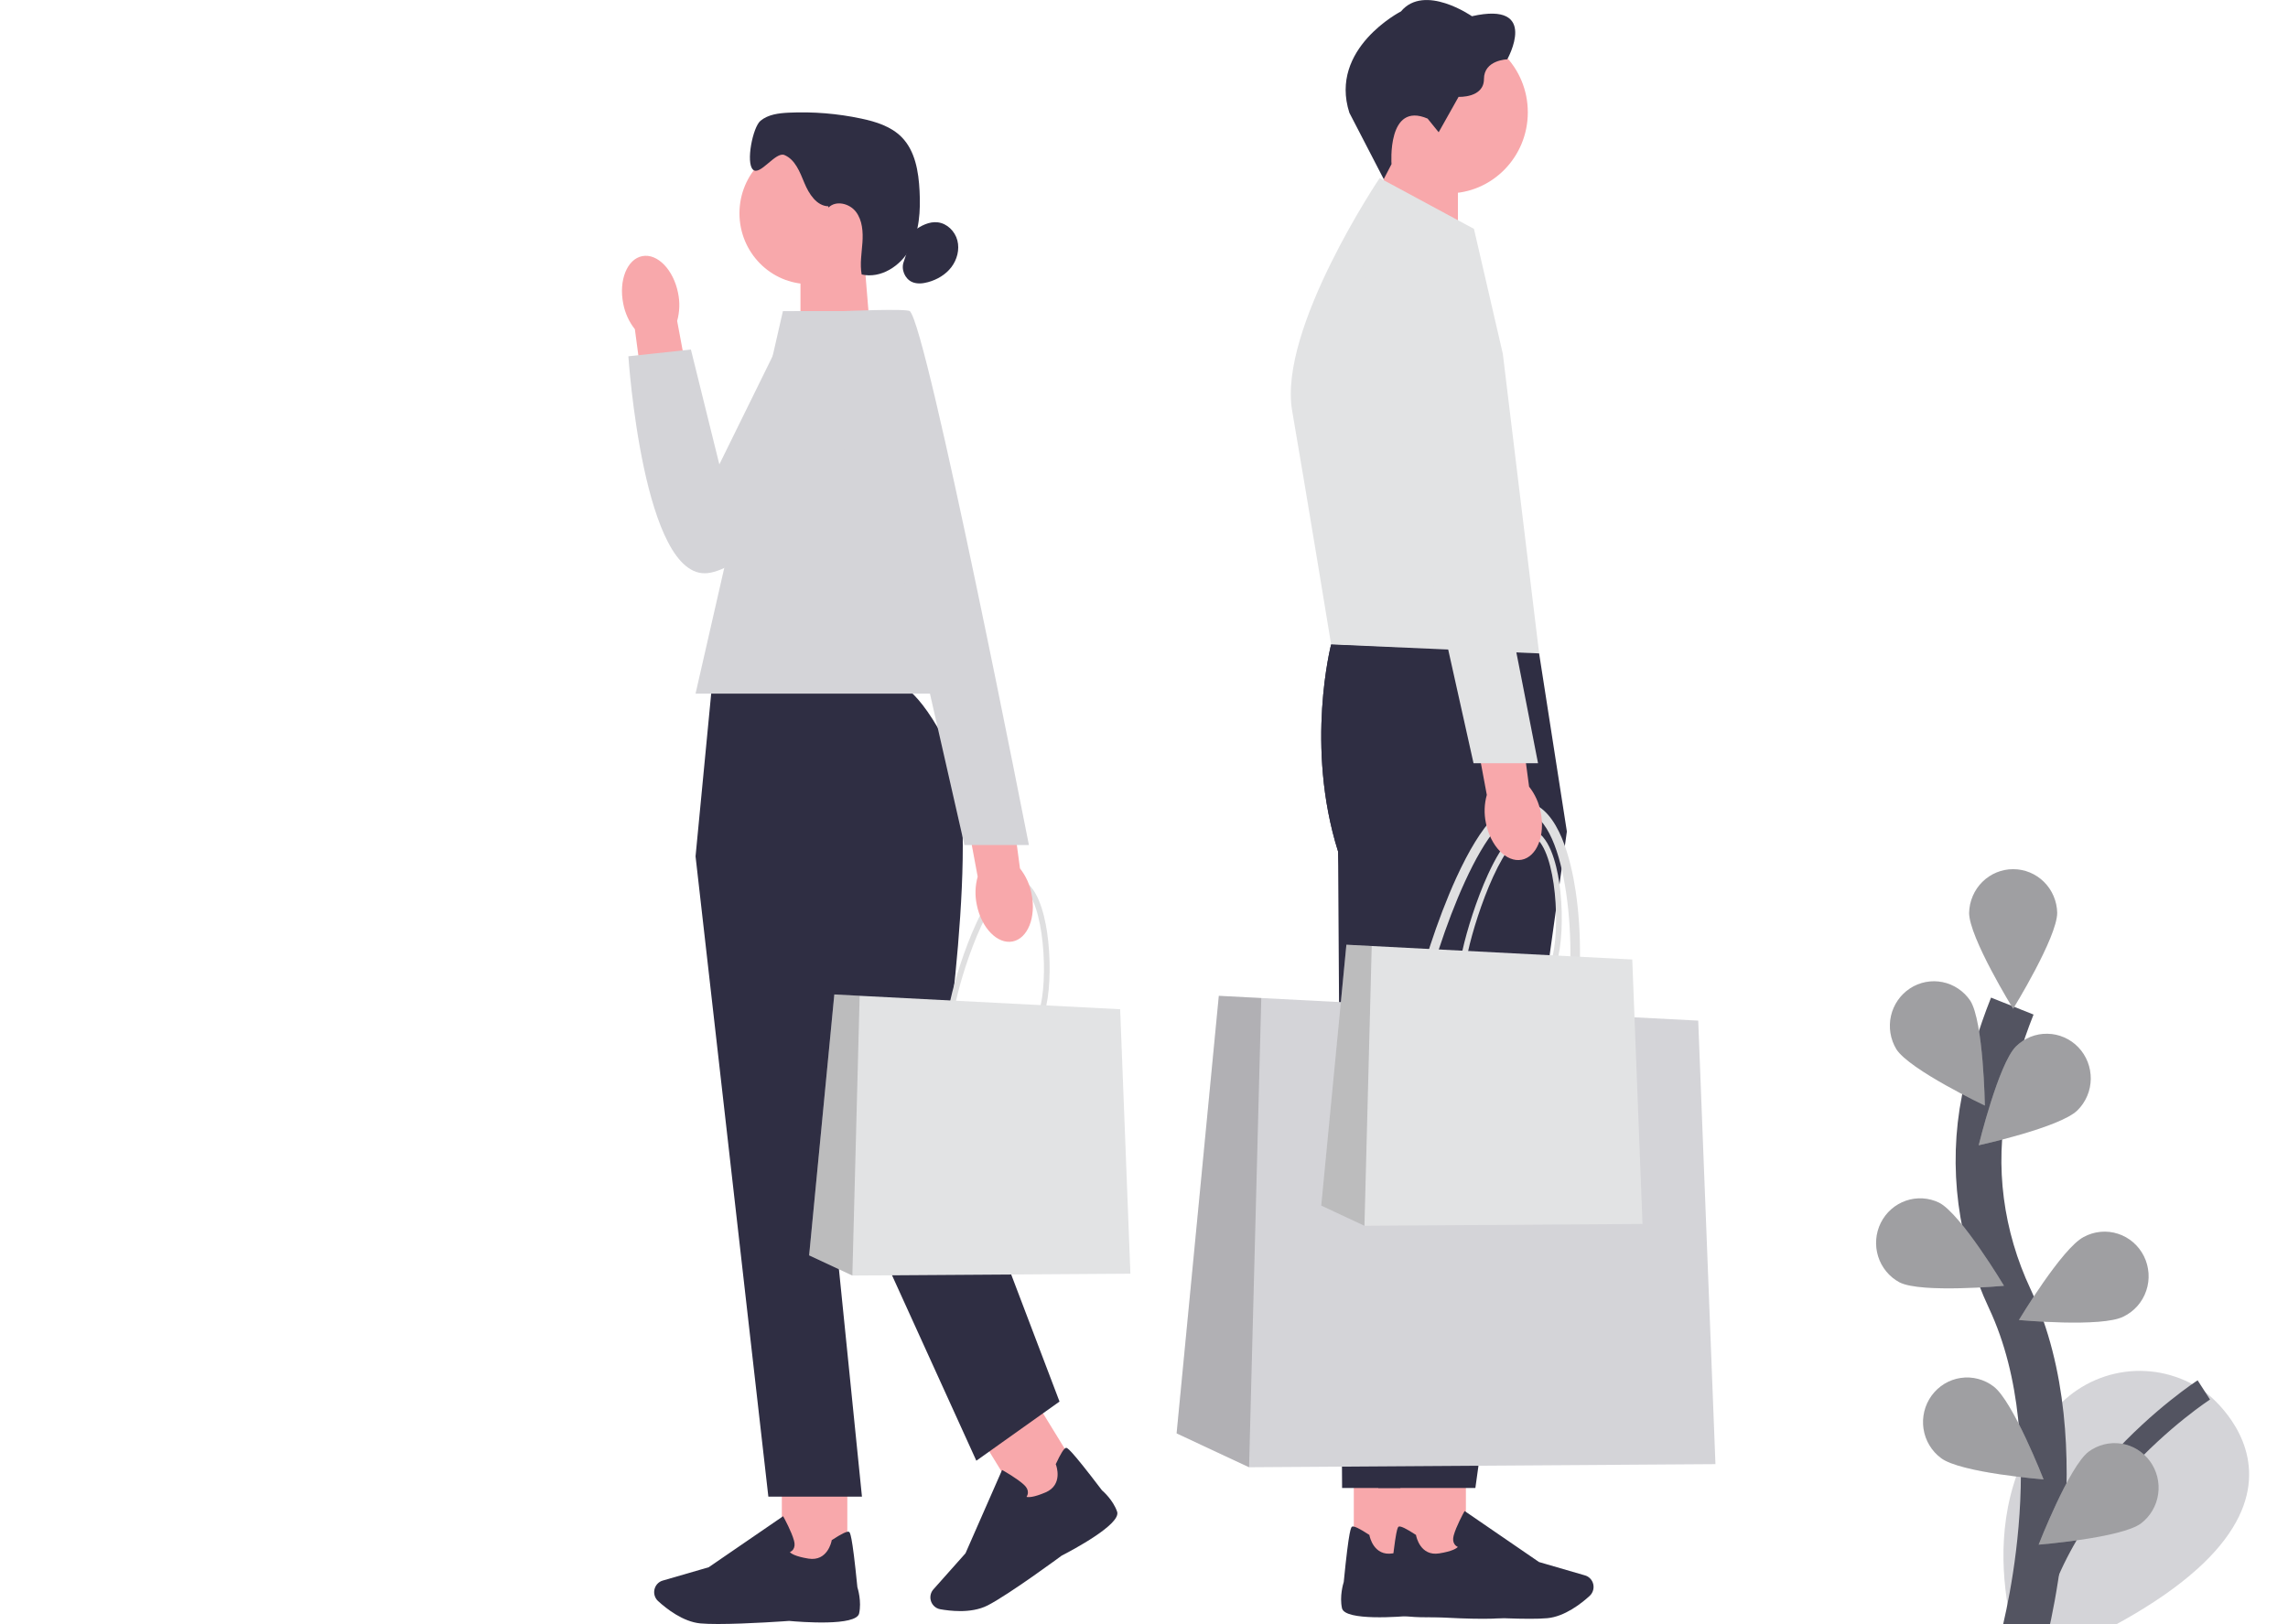 <svg width="100" height="71" viewBox="0 0 100 71" fill="none" xmlns="http://www.w3.org/2000/svg">
<g clip-path="url(#clip0_748_1266)">
<path d="M60.22 10.991L63.72 12.16V7.039H60.544L60.22 10.991Z" fill="#F8A8AB"/>
<path d="M63.287 8.455C65.213 8.455 66.775 6.868 66.775 4.91C66.775 2.953 65.213 1.365 63.287 1.365C61.36 1.365 59.799 2.953 59.799 4.91C59.799 6.868 61.36 8.455 63.287 8.455Z" fill="#F8A8AB"/>
<path d="M62.398 5.188L62.879 5.782L63.749 4.234C63.749 4.234 64.858 4.292 64.858 3.455C64.858 2.617 65.877 2.594 65.877 2.594C65.877 2.594 67.319 0.035 64.332 0.709C64.332 0.709 62.26 -0.733 61.231 0.499C61.231 0.499 58.072 2.116 58.976 4.93L60.478 7.832L60.818 7.175C60.818 7.175 60.612 4.417 62.398 5.186V5.188Z" fill="#2F2E43"/>
<path d="M62.032 64.146H59.17V68.273H62.032V64.146Z" fill="#F8A8AB"/>
<path d="M61.715 70.637C61.225 70.682 58.776 70.879 58.653 70.308C58.541 69.784 58.707 69.237 58.73 69.162C58.965 66.781 59.052 66.755 59.106 66.74C59.189 66.715 59.432 66.833 59.827 67.091L59.852 67.108L59.857 67.137C59.864 67.174 60.039 68.048 60.869 67.913C61.437 67.822 61.622 67.694 61.681 67.631C61.633 67.609 61.573 67.57 61.53 67.504C61.469 67.406 61.458 67.281 61.499 67.131C61.605 66.735 61.925 66.151 61.939 66.127L61.976 66.06L65.229 68.291L67.238 68.875C67.389 68.919 67.511 69.029 67.573 69.176C67.657 69.382 67.606 69.621 67.442 69.771C67.076 70.104 66.352 70.675 65.591 70.746C65.389 70.765 65.121 70.772 64.82 70.772C63.564 70.772 61.73 70.64 61.716 70.637H61.715Z" fill="#2F2E43"/>
<path d="M65.687 28.566L58.179 28.175C58.179 28.175 57.028 32.609 58.483 37.23L58.658 65.052H62.9L66.899 36.352L65.687 28.566Z" fill="#2F2E43"/>
<path d="M64.421 10.006L60.301 7.783C60.301 7.783 55.86 14.379 56.474 17.951C57.089 21.524 58.179 28.175 58.179 28.175L67.27 28.566L65.683 15.468L64.421 10.006Z" fill="#E2E3E4"/>
<path d="M64.069 64.146H61.206V68.273H64.069V64.146Z" fill="#F8A8AB"/>
<path d="M63.752 70.637C63.262 70.682 60.813 70.879 60.69 70.308C60.578 69.784 60.743 69.237 60.767 69.162C61.002 66.781 61.089 66.755 61.142 66.74C61.226 66.715 61.469 66.833 61.864 67.091L61.889 67.108L61.894 67.137C61.901 67.174 62.076 68.048 62.905 67.913C63.474 67.822 63.658 67.694 63.717 67.631C63.669 67.609 63.609 67.57 63.567 67.504C63.505 67.406 63.495 67.281 63.535 67.131C63.642 66.735 63.962 66.151 63.976 66.127L64.013 66.06L67.265 68.291L69.274 68.875C69.426 68.919 69.548 69.029 69.609 69.176C69.694 69.382 69.642 69.621 69.478 69.771C69.113 70.104 68.389 70.675 67.627 70.746C67.425 70.765 67.157 70.772 66.857 70.772C65.601 70.772 63.767 70.64 63.753 70.637H63.752Z" fill="#2F2E43"/>
<path d="M67.269 28.566L58.179 28.175C58.179 28.175 57.028 32.609 58.483 37.23L60.24 65.052H64.483L68.482 36.352L67.269 28.566Z" fill="#2F2E43"/>
<path d="M66.321 46.738C65.685 46.738 64.992 46.579 64.308 46.424C63.8 46.309 63.354 46.279 62.995 46.257C62.452 46.222 62.021 46.195 61.782 45.871C61.545 45.551 61.545 45.008 61.782 43.937C62.096 42.515 62.796 40.242 63.651 38.373C64.757 35.961 65.819 34.851 66.81 35.078C68.137 35.38 68.666 37.632 68.864 38.946C69.14 40.781 69.116 42.962 68.804 44.373C68.391 46.242 67.444 46.736 66.319 46.736H66.321V46.738ZM66.563 35.468C65.834 35.468 64.94 36.549 64.025 38.549C63.181 40.39 62.492 42.627 62.182 44.029C61.984 44.929 61.962 45.419 62.11 45.621C62.236 45.79 62.565 45.813 63.02 45.84C63.393 45.864 63.858 45.893 64.396 46.017C66.537 46.504 67.875 46.682 68.404 44.283C68.971 41.713 68.539 35.9 66.72 35.485C66.668 35.472 66.615 35.467 66.561 35.467H66.563V35.468Z" fill="#DFDFE0"/>
<path d="M74.976 64.011L54.592 64.147L51.425 62.667L53.27 43.537L55.126 43.633L74.223 44.621L74.976 64.011Z" fill="#D4D4D8"/>
<path opacity="0.2" d="M54.592 64.147L51.425 62.667L53.27 43.537L55.126 43.633L54.592 64.147Z" fill="#272223"/>
<path d="M66.629 43.21C66.25 43.21 65.836 43.115 65.429 43.022C65.127 42.953 64.86 42.936 64.645 42.922C64.322 42.901 64.065 42.885 63.922 42.691C63.782 42.501 63.782 42.178 63.922 41.538C64.11 40.69 64.527 39.335 65.038 38.221C65.697 36.784 66.331 36.122 66.921 36.257C67.712 36.438 68.028 37.78 68.146 38.564C68.31 39.659 68.296 40.959 68.11 41.8C67.864 42.914 67.3 43.208 66.629 43.208V43.21ZM66.773 36.49C66.339 36.49 65.806 37.135 65.26 38.328C64.757 39.426 64.346 40.759 64.163 41.595C64.044 42.132 64.032 42.425 64.121 42.544C64.196 42.646 64.391 42.658 64.663 42.675C64.886 42.689 65.162 42.707 65.483 42.78C66.758 43.071 67.557 43.176 67.872 41.747C68.21 40.215 67.953 36.749 66.869 36.502C66.838 36.495 66.806 36.49 66.775 36.49H66.773Z" fill="#DFDFE0"/>
<path d="M71.788 53.51L59.635 53.59L57.746 52.708L58.846 41.302L59.953 41.359L71.34 41.948L71.788 53.51Z" fill="#E2E3E4"/>
<path opacity="0.2" d="M59.635 53.59L57.746 52.708L58.846 41.302L59.953 41.359L59.635 53.59Z" fill="#272223"/>
<path d="M67.339 35.511C67.543 36.528 67.169 37.457 66.508 37.587C65.847 37.716 65.145 36.995 64.943 35.978C64.857 35.572 64.871 35.153 64.983 34.753L64.178 30.431L66.258 30.096L66.831 34.392C67.089 34.719 67.263 35.103 67.339 35.511Z" fill="#F8A8AB"/>
<path d="M59.18 9.925C59.18 9.925 62.222 9.534 62.586 10.457C62.949 11.381 67.222 33.369 67.222 33.369H64.403L59.18 9.925Z" fill="#E2E3E4"/>
<path d="M38.042 14.632L34.986 15.652V11.182H37.759L38.042 14.632Z" fill="#F8A8AB"/>
<path d="M35.364 12.42C37.046 12.42 38.41 11.034 38.41 9.325C38.41 7.616 37.046 6.23 35.364 6.23C33.683 6.23 32.319 7.616 32.319 9.325C32.319 11.034 33.683 12.42 35.364 12.42Z" fill="#F8A8AB"/>
<path d="M36.201 9.018C35.691 9.003 35.356 8.479 35.158 8.001C34.96 7.523 34.756 6.975 34.283 6.777C33.896 6.616 33.214 7.707 32.91 7.416C32.591 7.114 32.901 5.559 33.239 5.28C33.577 5.001 34.038 4.947 34.473 4.926C35.534 4.876 36.601 4.963 37.641 5.184C38.285 5.32 38.946 5.526 39.411 5.998C39.999 6.598 40.149 7.503 40.191 8.349C40.235 9.214 40.186 10.12 39.772 10.877C39.358 11.634 38.491 12.192 37.66 11.999C37.577 11.541 37.662 11.07 37.694 10.603C37.726 10.138 37.693 9.635 37.413 9.264C37.133 8.893 36.535 8.746 36.21 9.075" fill="#2F2E43"/>
<path d="M39.947 10.09C40.252 9.864 40.617 9.674 40.991 9.721C41.396 9.771 41.739 10.11 41.843 10.511C41.947 10.913 41.83 11.354 41.579 11.682C41.329 12.01 40.956 12.227 40.562 12.335C40.334 12.398 40.084 12.424 39.866 12.33C39.547 12.189 39.373 11.774 39.499 11.443" fill="#2F2E43"/>
<path d="M37.033 64.375H34.171V68.502H37.033V64.375Z" fill="#F8A8AB"/>
<path d="M31.383 71C31.082 71 30.814 70.993 30.612 70.974C29.852 70.903 29.127 70.332 28.762 69.998C28.598 69.848 28.546 69.609 28.631 69.404C28.692 69.257 28.814 69.145 28.965 69.102L30.974 68.519L34.227 66.288L34.264 66.355C34.278 66.38 34.598 66.965 34.704 67.359C34.745 67.509 34.734 67.634 34.673 67.731C34.63 67.798 34.57 67.837 34.523 67.859C34.581 67.922 34.766 68.049 35.334 68.141C36.164 68.275 36.339 67.401 36.346 67.365L36.351 67.335L36.376 67.319C36.771 67.06 37.014 66.942 37.097 66.967C37.149 66.983 37.237 67.01 37.473 69.39C37.496 69.465 37.662 70.012 37.55 70.536C37.428 71.106 34.979 70.91 34.488 70.865C34.475 70.867 32.641 71 31.384 71H31.383Z" fill="#2F2E43"/>
<path d="M45.182 61.13L42.754 62.669L44.903 66.171L47.331 64.632L45.182 61.13Z" fill="#F8A8AB"/>
<path d="M41.956 70.435C41.62 70.435 41.311 70.393 41.091 70.354C40.875 70.315 40.706 70.14 40.67 69.921C40.645 69.762 40.691 69.603 40.797 69.484L42.198 67.909L43.797 64.267L43.863 64.303C43.887 64.317 44.463 64.641 44.759 64.918C44.873 65.024 44.929 65.136 44.926 65.252C44.925 65.332 44.895 65.396 44.865 65.442C44.947 65.464 45.169 65.473 45.7 65.245C46.473 64.913 46.167 64.077 46.154 64.042L46.142 64.014L46.155 63.988C46.356 63.556 46.499 63.325 46.584 63.301C46.637 63.286 46.725 63.263 48.164 65.156C48.223 65.206 48.648 65.582 48.825 66.087C49.018 66.635 46.838 67.787 46.4 68.012C46.386 68.023 44.105 69.708 43.167 70.187C42.795 70.378 42.355 70.436 41.955 70.436L41.956 70.435Z" fill="#2F2E43"/>
<path d="M39.141 29.863H31.128L30.4 37.439L33.582 65.433H37.673L36.037 49.265L42.672 63.861L46.308 61.275L41.127 47.648C41.127 47.648 42.977 35.776 41.523 32.819C40.069 29.862 39.141 29.863 39.141 29.863Z" fill="#2F2E43"/>
<path d="M43.126 30.324H30.4L34.218 13.602H39.763L43.126 30.324Z" fill="#D4D4D8"/>
<path d="M27.239 13.273C27.036 12.256 27.409 11.327 28.07 11.198C28.732 11.068 29.433 11.789 29.635 12.806C29.721 13.212 29.707 13.631 29.596 14.031L30.401 18.353L28.32 18.688L27.748 14.393C27.489 14.065 27.316 13.681 27.239 13.273Z" fill="#F8A8AB"/>
<path d="M39.627 13.602H34.737L31.44 20.303L30.197 15.282L27.464 15.576C27.464 15.576 28.111 25.387 30.936 25.055C33.761 24.723 40.35 15.884 39.626 13.601H39.627V13.602Z" fill="#D4D4D8"/>
<path d="M44.245 45.386C43.867 45.386 43.453 45.292 43.045 45.199C42.743 45.129 42.477 45.113 42.262 45.099C41.938 45.078 41.681 45.061 41.539 44.868C41.398 44.678 41.398 44.354 41.539 43.715C41.726 42.867 42.143 41.512 42.654 40.398C43.313 38.96 43.947 38.299 44.538 38.434C45.329 38.614 45.645 39.956 45.762 40.741C45.926 41.836 45.913 43.136 45.727 43.976C45.481 45.09 44.916 45.385 44.245 45.385V45.386ZM44.39 38.667C43.956 38.667 43.422 39.312 42.877 40.505C42.374 41.602 41.963 42.936 41.78 43.772C41.661 44.308 41.648 44.602 41.737 44.721C41.812 44.822 42.008 44.835 42.28 44.852C42.503 44.865 42.779 44.883 43.1 44.957C44.375 45.247 45.173 45.353 45.489 43.924C45.827 42.391 45.57 38.926 44.486 38.678C44.454 38.671 44.423 38.667 44.392 38.667H44.39Z" fill="#DFDFE0"/>
<path d="M49.406 55.685L37.253 55.766L35.364 54.883L36.465 43.477L37.572 43.535L48.958 44.123L49.406 55.685Z" fill="#E2E3E4"/>
<path opacity="0.2" d="M37.253 55.766L35.364 54.883L36.465 43.477L37.572 43.535L37.253 55.766Z" fill="#272223"/>
<path d="M45.087 39.085C45.291 40.102 44.918 41.032 44.256 41.161C43.595 41.29 42.893 40.569 42.691 39.552C42.605 39.147 42.619 38.727 42.731 38.327L41.926 34.005L44.006 33.671L44.579 37.966C44.837 38.294 45.011 38.677 45.087 39.085Z" fill="#F8A8AB"/>
<path d="M36.839 13.602C36.839 13.602 39.617 13.483 39.762 13.602C40.521 14.231 44.97 36.945 44.97 36.945H42.151L36.839 13.602Z" fill="#D4D4D8"/>
<path d="M96.406 60.881C96.406 60.881 104.101 66.557 88.481 72.887C88.481 72.887 85.713 66.393 89.792 61.655C90.584 60.731 91.683 60.134 92.881 59.976C94.079 59.818 95.292 60.111 96.291 60.799L96.406 60.881Z" fill="#D4D4D8"/>
<path d="M96.321 60.767C96.321 60.767 88.912 65.545 88.481 72.886" stroke="#535461" stroke-miterlimit="10"/>
<path d="M88.321 72.037C88.321 72.037 90.875 63.25 87.842 56.783C86.568 54.069 86.146 51.022 86.734 48.076C87.015 46.677 87.422 45.308 87.95 43.985" stroke="#535461" stroke-width="2" stroke-miterlimit="10"/>
<path d="M86.063 39.905C86.063 40.982 87.987 44.101 87.987 44.101C87.987 44.101 89.912 40.978 89.912 39.905C89.9 39.396 89.693 38.911 89.333 38.555C88.974 38.199 88.491 38 87.988 38C87.485 38 87.003 38.199 86.643 38.555C86.284 38.911 86.076 39.396 86.064 39.905H86.063Z" fill="#D4D4D8"/>
<path d="M82.883 45.87C83.46 46.774 86.751 48.335 86.751 48.335C86.751 48.335 86.691 44.654 86.113 43.75C85.829 43.33 85.395 43.039 84.903 42.938C84.411 42.838 83.9 42.937 83.478 43.213C83.057 43.49 82.759 43.922 82.647 44.418C82.536 44.914 82.621 45.435 82.883 45.869V45.87Z" fill="#D4D4D8"/>
<path d="M83.022 56.063C83.971 56.548 87.588 56.214 87.588 56.214C87.588 56.214 85.703 53.066 84.754 52.582C84.3 52.361 83.778 52.329 83.301 52.494C82.824 52.659 82.43 53.006 82.203 53.462C81.976 53.918 81.935 54.445 82.088 54.932C82.241 55.418 82.576 55.825 83.021 56.063H83.022Z" fill="#D4D4D8"/>
<path d="M84.841 63.75C85.695 64.39 89.317 64.679 89.317 64.679C89.317 64.679 87.984 61.255 87.13 60.614C86.927 60.459 86.695 60.347 86.449 60.283C86.203 60.219 85.947 60.206 85.696 60.243C85.444 60.28 85.203 60.367 84.985 60.499C84.767 60.631 84.577 60.806 84.426 61.013C84.275 61.22 84.165 61.455 84.105 61.705C84.044 61.955 84.032 62.214 84.071 62.469C84.109 62.723 84.197 62.967 84.329 63.187C84.462 63.407 84.635 63.598 84.841 63.75Z" fill="#D4D4D8"/>
<path d="M90.795 48.544C90.033 49.294 86.481 50.071 86.481 50.071C86.481 50.071 87.351 46.497 88.113 45.746C88.294 45.568 88.508 45.427 88.743 45.332C88.978 45.238 89.229 45.191 89.482 45.195C89.735 45.199 89.984 45.253 90.216 45.354C90.448 45.455 90.659 45.602 90.835 45.786C91.011 45.97 91.15 46.187 91.243 46.425C91.336 46.663 91.382 46.917 91.379 47.173C91.375 47.429 91.322 47.682 91.222 47.917C91.121 48.153 90.977 48.365 90.795 48.544Z" fill="#D4D4D8"/>
<path d="M92.806 57.56C91.856 58.045 88.239 57.71 88.239 57.71C88.239 57.71 90.124 54.563 91.074 54.079C91.3 53.956 91.549 53.88 91.804 53.856C92.06 53.831 92.318 53.859 92.563 53.938C92.808 54.016 93.035 54.143 93.23 54.312C93.426 54.48 93.586 54.687 93.702 54.919C93.817 55.152 93.886 55.405 93.903 55.665C93.921 55.925 93.887 56.185 93.803 56.431C93.72 56.678 93.588 56.904 93.417 57.098C93.246 57.292 93.038 57.449 92.806 57.56Z" fill="#D4D4D8"/>
<path d="M93.577 66.601C92.723 67.241 89.101 67.531 89.101 67.531C89.101 67.531 90.434 64.106 91.288 63.465C91.699 63.163 92.211 63.037 92.713 63.115C93.214 63.193 93.665 63.469 93.967 63.883C94.269 64.296 94.398 64.814 94.325 65.323C94.251 65.832 93.983 66.292 93.577 66.601Z" fill="#D4D4D8"/>
<path opacity="0.25" d="M86.063 39.905C86.063 40.982 87.987 44.101 87.987 44.101C87.987 44.101 89.912 40.978 89.912 39.905C89.9 39.396 89.693 38.911 89.333 38.555C88.974 38.199 88.491 38 87.988 38C87.485 38 87.003 38.199 86.643 38.555C86.284 38.911 86.076 39.396 86.064 39.905H86.063Z" fill="black"/>
<path opacity="0.25" d="M82.883 45.87C83.46 46.774 86.751 48.335 86.751 48.335C86.751 48.335 86.691 44.654 86.113 43.75C85.829 43.33 85.395 43.039 84.903 42.938C84.411 42.838 83.9 42.937 83.478 43.213C83.057 43.49 82.759 43.922 82.647 44.418C82.536 44.914 82.621 45.435 82.883 45.869V45.87Z" fill="black"/>
<path opacity="0.25" d="M83.022 56.063C83.971 56.548 87.588 56.214 87.588 56.214C87.588 56.214 85.703 53.066 84.754 52.582C84.3 52.361 83.778 52.329 83.301 52.494C82.824 52.659 82.43 53.006 82.203 53.462C81.976 53.918 81.935 54.445 82.088 54.932C82.241 55.418 82.576 55.825 83.021 56.063H83.022Z" fill="black"/>
<path opacity="0.25" d="M84.841 63.75C85.695 64.39 89.317 64.679 89.317 64.679C89.317 64.679 87.984 61.255 87.13 60.614C86.927 60.459 86.695 60.347 86.449 60.283C86.203 60.219 85.947 60.206 85.696 60.243C85.444 60.28 85.203 60.367 84.985 60.499C84.767 60.631 84.577 60.806 84.426 61.013C84.275 61.22 84.165 61.455 84.105 61.705C84.044 61.955 84.032 62.214 84.071 62.469C84.109 62.723 84.197 62.967 84.329 63.187C84.462 63.407 84.635 63.598 84.841 63.75Z" fill="black"/>
<path opacity="0.25" d="M90.795 48.544C90.033 49.294 86.481 50.071 86.481 50.071C86.481 50.071 87.351 46.497 88.113 45.746C88.294 45.568 88.508 45.427 88.743 45.332C88.978 45.238 89.229 45.191 89.482 45.195C89.735 45.199 89.984 45.253 90.216 45.354C90.448 45.455 90.659 45.602 90.835 45.786C91.011 45.97 91.15 46.187 91.243 46.425C91.336 46.663 91.382 46.917 91.379 47.173C91.375 47.429 91.322 47.682 91.222 47.917C91.121 48.153 90.977 48.365 90.795 48.544Z" fill="black"/>
<path opacity="0.25" d="M92.806 57.56C91.856 58.045 88.239 57.71 88.239 57.71C88.239 57.71 90.124 54.563 91.074 54.079C91.3 53.956 91.549 53.88 91.804 53.856C92.06 53.831 92.318 53.859 92.563 53.938C92.808 54.016 93.035 54.143 93.23 54.312C93.426 54.48 93.586 54.687 93.702 54.919C93.817 55.152 93.886 55.405 93.903 55.665C93.921 55.925 93.887 56.185 93.803 56.431C93.72 56.678 93.588 56.904 93.417 57.098C93.246 57.292 93.038 57.449 92.806 57.56Z" fill="black"/>
<path opacity="0.25" d="M93.577 66.601C92.723 67.241 89.101 67.531 89.101 67.531C89.101 67.531 90.434 64.106 91.288 63.465C91.699 63.163 92.211 63.037 92.713 63.115C93.214 63.193 93.665 63.469 93.967 63.883C94.269 64.296 94.398 64.814 94.325 65.323C94.251 65.832 93.983 66.292 93.577 66.601Z" fill="black"/>
</g>
<defs>
<clipPath id="clip0_748_1266">
<rect width="100" height="71" fill="white"/>
</clipPath>
</defs>
</svg>
